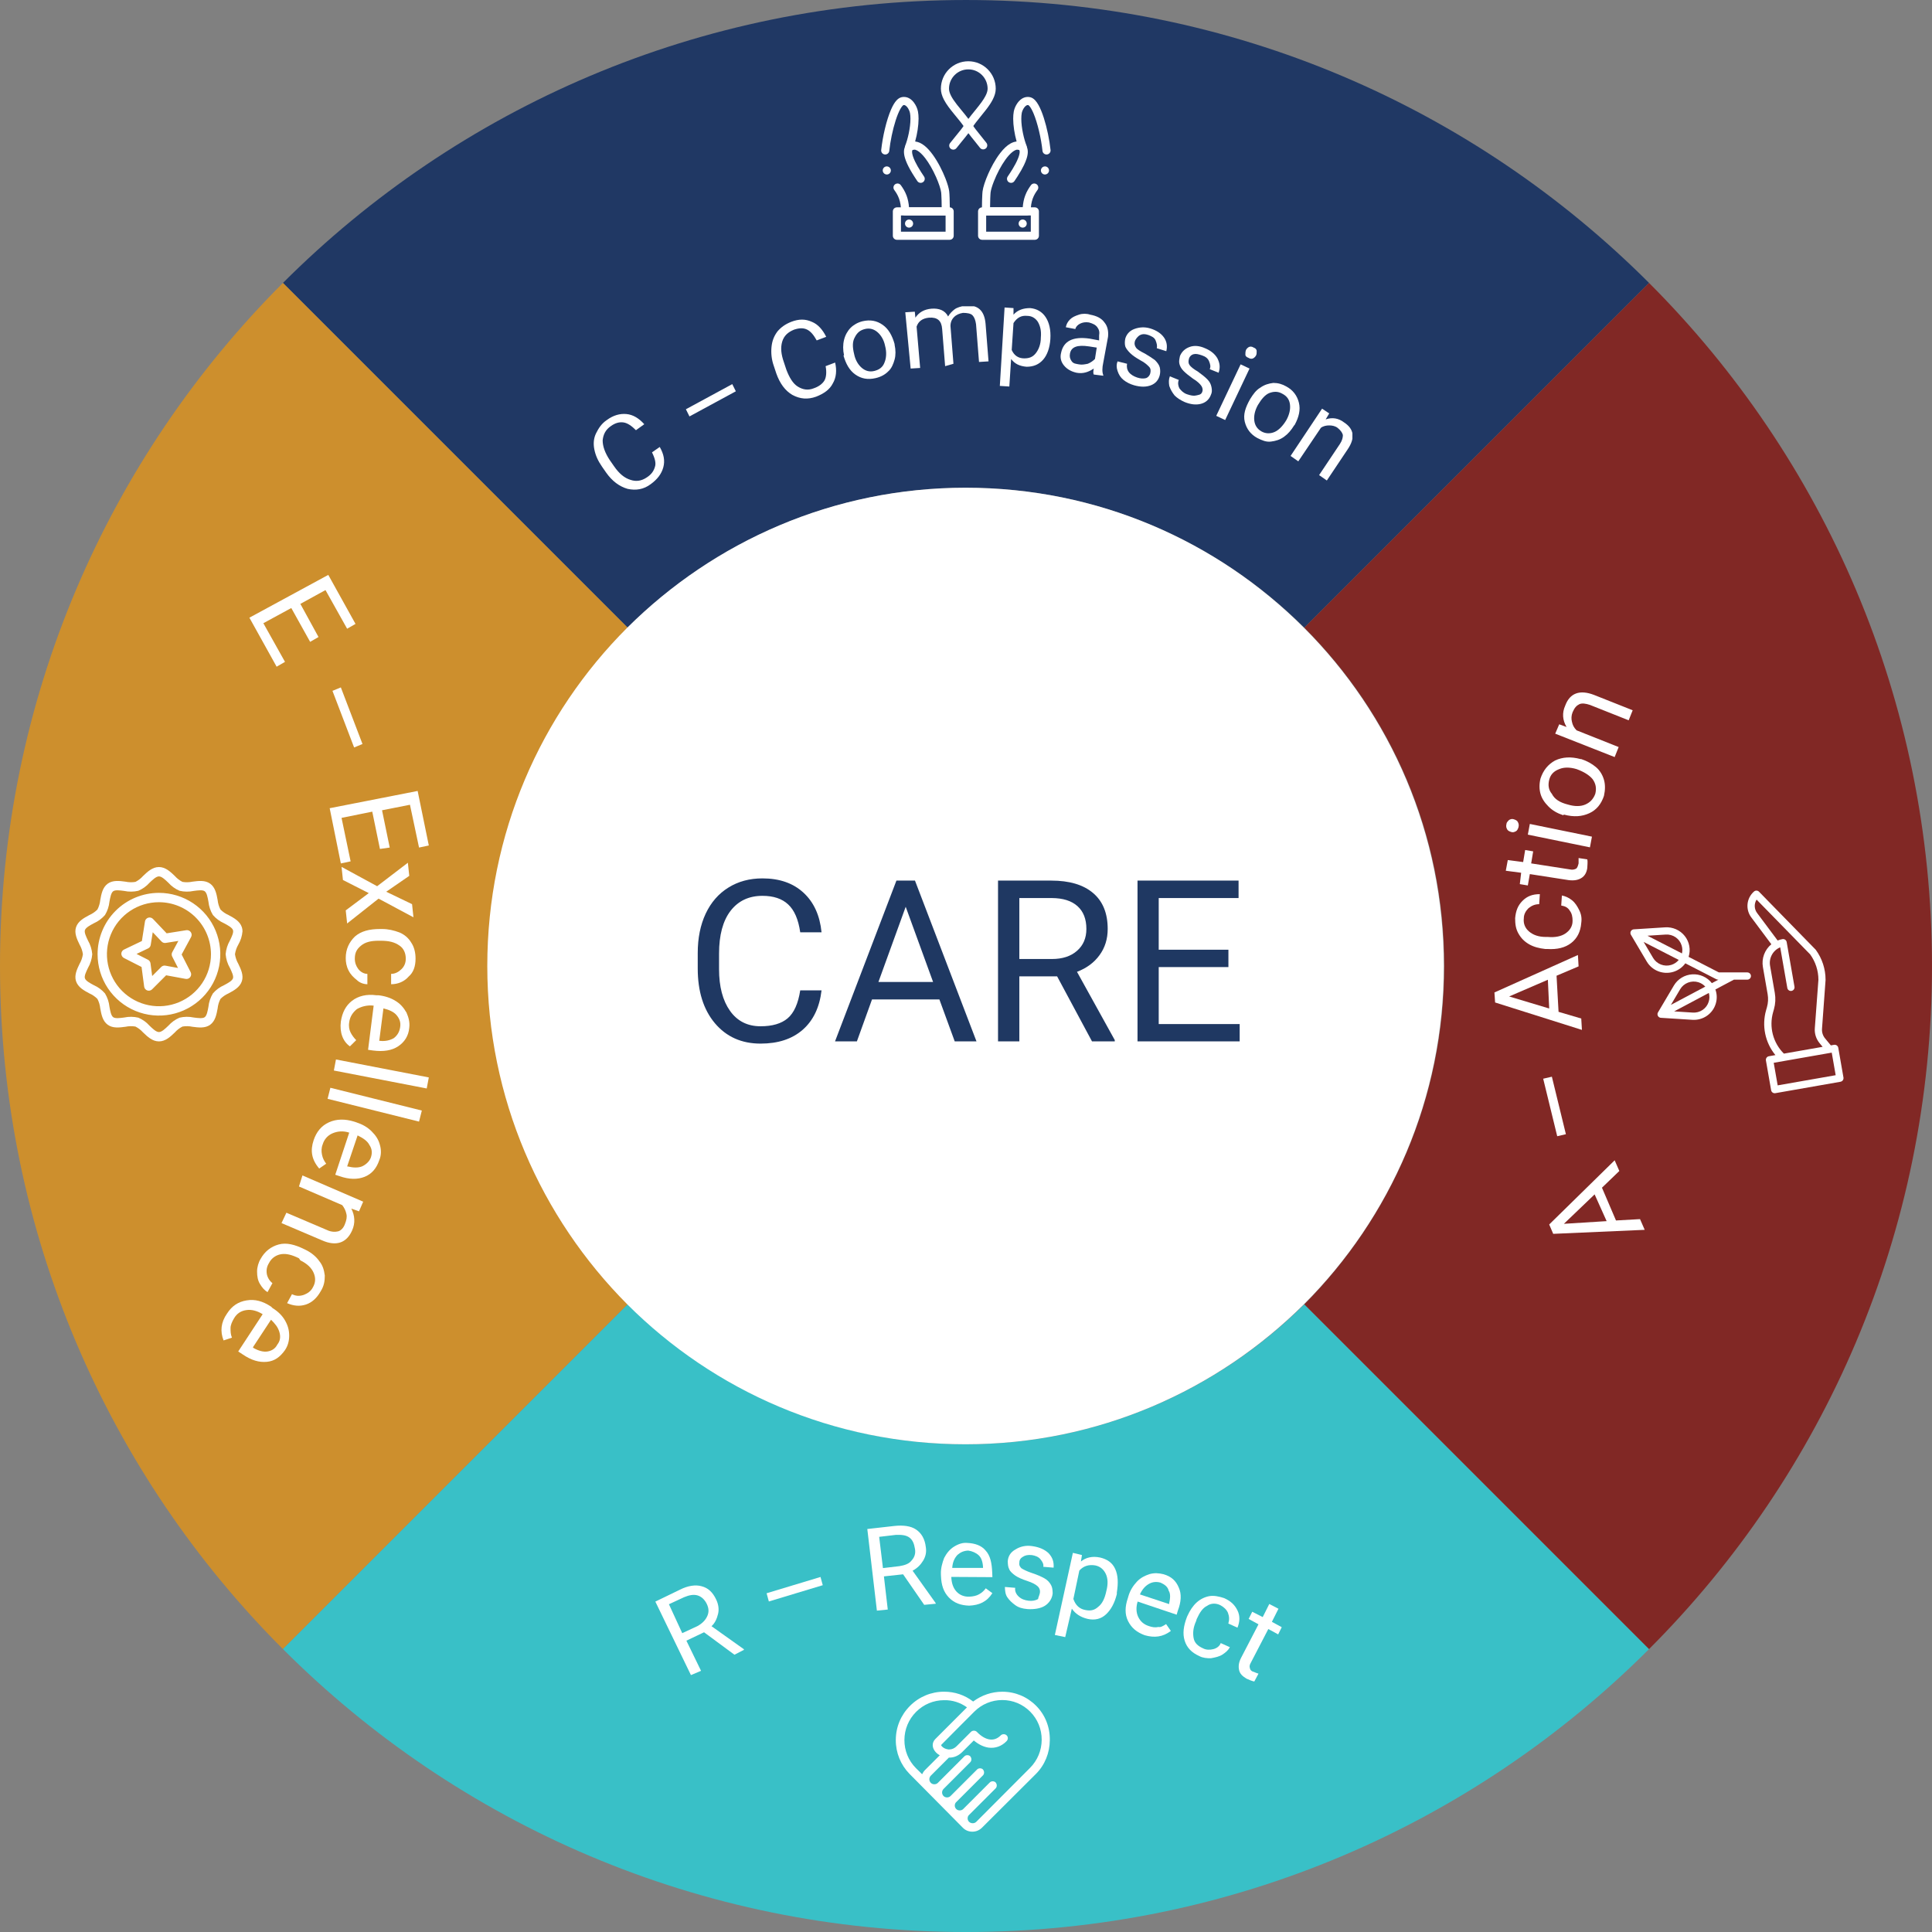 <svg width="410" height="410" viewBox="0 0 410 410" fill="none" xmlns="http://www.w3.org/2000/svg">
<rect x="0" y="0" width="410" height="410" fill="#808080" stroke="none"/>
<path d="M205.001 103.503C233.063 103.503 258.392 114.892 276.796 133.205L349.959 60.043C312.876 22.961 261.581 0.001 205.001 0.001C148.421 0.001 97.125 22.961 60.043 60.043L133.205 133.205C151.61 114.892 176.939 103.503 205.001 103.503Z" fill="#203864"/>
<path d="M103.502 205.001C103.502 176.939 114.891 151.61 133.204 133.205L60.042 60.043C22.96 97.125 0 148.421 0 205.001C0 261.581 22.96 312.876 60.042 349.959L133.204 276.796C114.891 258.392 103.502 232.972 103.502 205.001Z" fill="#CD8F2D"/>
<path d="M205.001 306.498C176.939 306.498 151.61 295.109 133.205 276.796L60.043 349.958C97.125 387.041 148.421 410.001 205.001 410.001C261.581 410.001 312.876 387.041 349.959 349.958L276.796 276.796C258.392 295.109 232.972 306.498 205.001 306.498Z" fill="#39C0C7"/>
<path d="M349.957 60.043L276.795 133.205C295.199 151.61 306.497 176.939 306.497 205.001C306.497 233.063 295.108 258.392 276.795 276.796L349.957 349.959C387.039 312.876 409.999 261.581 409.999 205.001C409.999 148.421 387.039 97.125 349.957 60.043Z" fill="#812825"/>
<path d="M276.704 133.205C258.3 114.801 232.971 103.503 204.909 103.503C176.847 103.503 151.518 114.892 133.113 133.205C114.709 151.61 103.411 176.938 103.411 205.001C103.411 233.063 114.8 258.392 133.113 276.796C151.518 295.201 176.847 306.498 204.909 306.498C232.971 306.498 258.3 295.11 276.704 276.796C295.109 258.392 306.407 233.063 306.407 205.001C306.407 176.938 295.109 151.61 276.704 133.205Z" fill="white"/>
<path d="M174.344 210.173C173.922 213.782 172.586 216.571 170.336 218.54C168.102 220.493 165.125 221.469 161.406 221.469C157.375 221.469 154.141 220.024 151.703 217.134C149.281 214.243 148.07 210.376 148.07 205.532V202.251C148.07 199.079 148.633 196.29 149.758 193.884C150.898 191.477 152.508 189.634 154.586 188.352C156.664 187.055 159.07 186.407 161.805 186.407C165.43 186.407 168.336 187.423 170.523 189.454C172.711 191.469 173.984 194.266 174.344 197.844H169.82C169.43 195.126 168.578 193.157 167.266 191.938C165.969 190.719 164.148 190.11 161.805 190.11C158.93 190.11 156.672 191.173 155.031 193.298C153.406 195.423 152.594 198.446 152.594 202.368V205.673C152.594 209.376 153.367 212.321 154.914 214.509C156.461 216.696 158.625 217.79 161.406 217.79C163.906 217.79 165.82 217.227 167.148 216.102C168.492 214.962 169.383 212.985 169.82 210.173H174.344ZM199.352 212.094H185.055L181.844 221.001H177.203L190.234 186.876H194.172L207.227 221.001H202.609L199.352 212.094ZM186.414 208.391H198.016L192.203 192.43L186.414 208.391ZM224.336 207.196H216.32V221.001H211.797V186.876H223.094C226.938 186.876 229.891 187.751 231.953 189.501C234.031 191.251 235.07 193.798 235.07 197.141C235.07 199.266 234.492 201.118 233.336 202.696C232.195 204.274 230.602 205.454 228.555 206.235L236.57 220.719V221.001H231.742L224.336 207.196ZM216.32 203.516H223.234C225.469 203.516 227.242 202.938 228.555 201.782C229.883 200.626 230.547 199.079 230.547 197.141C230.547 195.032 229.914 193.415 228.648 192.29C227.398 191.165 225.586 190.594 223.211 190.579H216.32V203.516ZM260.688 205.227H245.898V217.321H263.078V221.001H241.398V186.876H262.844V190.579H245.898V201.548H260.688V205.227Z" fill="#1F3862"/>
<g clip-path="url(#clip0)">
<path d="M140.005 94.853C140.889 96.378 141.141 97.775 140.763 99.172C140.384 100.57 139.501 101.713 138.113 102.73C136.599 103.873 134.958 104.127 133.192 103.746C131.426 103.238 129.911 102.094 128.65 100.316L127.766 99.046C126.883 97.775 126.379 96.632 126.126 95.362C125.874 94.091 126 92.948 126.505 91.931C127.009 90.915 127.64 89.899 128.776 89.137C130.164 88.12 131.552 87.739 132.94 87.866C134.328 87.993 135.589 88.756 136.725 90.026L134.958 91.296C134.075 90.407 133.192 89.772 132.309 89.645C131.426 89.518 130.542 89.772 129.659 90.407C128.524 91.169 128.019 92.186 127.893 93.456C127.893 94.726 128.397 96.124 129.407 97.648L130.29 98.918C131.426 100.57 132.561 101.459 133.823 101.84C134.958 102.221 136.094 102.094 137.23 101.332C138.239 100.697 138.744 99.935 138.996 99.046C139.248 98.283 138.996 97.267 138.365 95.997L140.005 94.853Z" fill="white"/>
<path d="M156.156 83.039L146.315 88.374L145.558 86.85L155.399 81.515L156.156 83.039Z" fill="white"/>
<path d="M177.227 76.941C177.605 78.593 177.479 80.117 176.722 81.388C176.091 82.658 174.83 83.547 173.189 84.182C171.423 84.818 169.783 84.691 168.142 83.801C166.628 82.912 165.493 81.388 164.736 79.228L164.231 77.704C163.726 76.306 163.6 74.909 163.726 73.638C163.852 72.368 164.231 71.352 164.988 70.335C165.745 69.446 166.628 68.811 167.89 68.303C169.53 67.668 170.918 67.668 172.306 68.303C173.568 68.811 174.577 69.954 175.334 71.479L173.316 72.241C172.685 71.098 172.054 70.335 171.297 69.954C170.54 69.573 169.656 69.573 168.521 69.954C167.259 70.463 166.376 71.225 165.997 72.495C165.619 73.766 165.745 75.163 166.376 76.941L166.881 78.466C167.511 80.117 168.268 81.388 169.278 82.023C170.287 82.658 171.423 82.912 172.685 82.404C173.82 82.023 174.577 81.388 174.956 80.752C175.334 80.117 175.461 78.974 175.208 77.704L177.227 76.941Z" fill="white"/>
<path d="M179.12 75.417C178.868 74.274 178.868 73.13 179.12 72.114C179.372 71.098 179.877 70.209 180.508 69.573C181.139 68.938 182.022 68.43 183.031 68.176C184.672 67.795 186.06 68.049 187.321 68.938C188.583 69.827 189.34 71.225 189.845 73.003V73.13C190.097 74.274 190.097 75.417 189.845 76.306C189.593 77.195 189.214 78.212 188.457 78.847C187.826 79.482 186.943 79.99 185.807 80.244C184.167 80.625 182.779 80.371 181.517 79.482C180.256 78.593 179.498 77.195 178.994 75.417H179.12ZM181.265 75.163C181.517 76.433 182.148 77.45 182.905 78.085C183.662 78.72 184.545 78.974 185.555 78.72C186.564 78.466 187.321 77.958 187.7 76.941C188.078 76.052 188.205 74.782 187.826 73.384C187.574 72.114 186.943 71.098 186.186 70.463C185.429 69.827 184.545 69.573 183.536 69.827C182.527 70.081 181.896 70.59 181.391 71.606C180.886 72.495 180.886 73.638 181.265 75.163Z" fill="white"/>
<path d="M194.135 66.143L194.261 67.414C195.018 66.27 196.154 65.635 197.668 65.508C199.308 65.381 200.57 65.889 201.201 67.16C201.579 66.524 202.084 66.016 202.589 65.635C203.093 65.254 203.977 65 204.86 64.873C207.51 64.619 208.898 65.889 209.15 68.684L209.781 76.687L207.762 76.814L207.131 68.811C207.005 67.922 206.753 67.287 206.374 66.906C205.996 66.524 205.238 66.397 204.355 66.397C203.598 66.524 202.967 66.778 202.463 67.287C201.958 67.795 201.706 68.43 201.706 69.192L202.336 77.195L200.57 77.704L199.939 69.827C199.813 68.049 198.93 67.287 197.163 67.414C195.775 67.541 194.892 68.176 194.514 69.319L195.271 78.085L193.252 78.212L192.116 66.27L194.135 66.143Z" fill="white"/>
<path d="M222.903 71.987C222.776 73.765 222.272 75.29 221.389 76.306C220.505 77.322 219.37 77.831 217.856 77.831C216.342 77.704 215.332 77.195 214.575 76.179L214.197 82.023L212.178 81.896L213.187 65.254L215.08 65.381V66.778C215.963 65.762 217.225 65.381 218.613 65.381C220.001 65.508 221.136 66.143 221.893 67.287C222.65 68.43 223.029 69.954 222.903 71.987ZM220.884 71.606C221.01 70.208 220.758 69.192 220.253 68.303C219.748 67.541 218.991 67.032 217.982 67.032C216.72 66.906 215.837 67.414 215.08 68.557L214.701 74.274C215.206 75.417 216.089 76.052 217.351 76.052C218.36 76.052 219.117 75.798 219.748 75.036C220.379 74.274 220.884 73.13 220.884 71.606Z" fill="white"/>
<path d="M232.113 79.482C231.987 79.228 231.987 78.847 232.113 78.212C230.978 78.974 229.842 79.355 228.454 79.101C227.319 78.847 226.436 78.339 225.805 77.576C225.174 76.814 224.921 75.925 225.174 74.909C225.426 73.638 226.057 72.749 227.066 72.241C228.076 71.733 229.464 71.606 231.23 71.86L233.249 72.241V71.225C233.375 70.463 233.249 69.954 232.871 69.446C232.492 68.938 231.987 68.684 231.104 68.43C230.347 68.303 229.716 68.43 229.211 68.684C228.707 68.938 228.328 69.319 228.202 69.827L226.183 69.446C226.309 68.811 226.562 68.303 227.066 67.795C227.571 67.287 228.202 67.033 228.959 66.778C229.716 66.524 230.599 66.524 231.356 66.778C232.744 67.033 233.754 67.541 234.385 68.43C235.016 69.192 235.268 70.209 235.142 71.479L234.132 76.941C233.88 78.085 233.88 78.974 234.132 79.609V79.736L232.113 79.482ZM228.959 77.323C229.59 77.45 230.221 77.323 230.852 77.195C231.483 76.941 231.987 76.56 232.366 76.179L232.744 73.766L231.104 73.511C228.581 73.13 227.319 73.638 227.066 75.036C226.94 75.671 227.066 76.179 227.445 76.687C227.824 77.195 228.328 77.195 228.959 77.323Z" fill="white"/>
<path d="M244.101 79.228C244.227 78.72 244.227 78.212 243.848 77.831C243.47 77.45 242.965 76.941 241.956 76.433C241.072 75.925 240.315 75.417 239.811 74.909C239.306 74.401 238.927 73.892 238.801 73.511C238.675 73.003 238.675 72.495 238.801 71.86C239.054 70.971 239.684 70.209 240.694 69.827C241.703 69.446 242.839 69.319 244.101 69.7C245.362 70.081 246.372 70.717 247.003 71.606C247.634 72.495 247.76 73.511 247.507 74.528L245.489 73.892C245.615 73.384 245.489 72.876 245.236 72.241C244.984 71.606 244.353 71.352 243.722 71.098C242.965 70.844 242.46 70.844 241.956 71.098C241.451 71.352 240.946 71.987 240.82 72.495C240.694 73.003 240.82 73.384 241.072 73.766C241.325 74.147 241.956 74.528 242.965 75.036C243.848 75.544 244.605 76.052 245.11 76.433C245.615 76.941 245.993 77.45 246.119 77.958C246.246 78.466 246.246 79.101 246.119 79.609C245.867 80.625 245.236 81.388 244.227 81.769C243.217 82.15 242.082 82.15 240.694 81.769C239.811 81.515 239.054 81.134 238.423 80.625C237.792 80.117 237.413 79.482 237.161 78.72C236.909 77.958 236.909 77.323 237.161 76.687L239.18 77.195C239.054 77.831 239.18 78.466 239.558 78.974C239.937 79.482 240.568 79.863 241.325 80.117C242.082 80.371 242.713 80.371 243.217 80.244C243.596 80.117 243.974 79.736 244.101 79.228Z" fill="white"/>
<path d="M255.077 83.293C255.33 82.785 255.203 82.277 254.951 81.896C254.699 81.515 254.068 80.879 253.185 80.371C252.301 79.736 251.67 79.228 251.166 78.72C250.661 78.212 250.409 77.704 250.283 77.195C250.156 76.687 250.283 76.179 250.409 75.544C250.787 74.655 251.418 74.019 252.428 73.638C253.437 73.257 254.573 73.384 255.708 73.892C256.97 74.401 257.853 75.163 258.358 76.052C258.862 77.068 258.989 77.958 258.61 79.101L256.717 78.339C256.97 77.831 256.844 77.322 256.591 76.687C256.339 76.052 255.834 75.671 255.077 75.417C254.32 75.163 253.815 75.036 253.311 75.163C252.806 75.29 252.428 75.671 252.301 76.179C252.175 76.687 252.175 77.068 252.428 77.45C252.68 77.831 253.311 78.339 254.194 78.847C255.077 79.482 255.708 79.99 256.213 80.498C256.717 81.007 256.97 81.515 257.096 82.15C257.222 82.785 257.222 83.293 256.97 83.801C256.591 84.818 255.834 85.453 254.825 85.707C253.815 85.961 252.68 85.834 251.418 85.326C250.535 84.945 249.778 84.436 249.273 83.928C248.768 83.293 248.39 82.658 248.138 81.896C248.011 81.133 248.011 80.498 248.264 79.863L250.156 80.625C249.904 81.261 250.03 81.896 250.283 82.404C250.661 82.912 251.166 83.42 251.923 83.674C252.68 83.928 253.311 84.055 253.815 83.928C254.32 83.801 254.825 83.801 255.077 83.293Z" fill="white"/>
<path d="M259.998 89.137L258.105 88.248L263.279 77.322L265.171 78.212L259.998 89.137ZM264.414 74.274C264.54 74.019 264.793 73.765 265.045 73.638C265.297 73.511 265.676 73.511 266.055 73.765C266.433 73.892 266.685 74.147 266.685 74.528C266.685 74.909 266.685 75.163 266.559 75.417C266.433 75.671 266.181 75.925 265.928 76.052C265.676 76.179 265.297 76.179 264.919 75.925C264.54 75.798 264.288 75.544 264.288 75.29C264.288 74.909 264.288 74.655 264.414 74.274Z" fill="white"/>
<path d="M265.297 84.691C265.928 83.674 266.559 82.785 267.442 82.277C268.326 81.642 269.209 81.388 270.218 81.261C271.228 81.261 272.111 81.515 272.994 82.023C274.382 82.785 275.265 83.928 275.644 85.453C276.022 86.977 275.644 88.502 274.761 90.153L274.634 90.28C274.004 91.296 273.373 92.059 272.489 92.694C271.606 93.329 270.723 93.583 269.714 93.71C268.704 93.837 267.821 93.456 266.811 92.948C265.424 92.186 264.54 91.042 264.162 89.518C263.783 87.993 264.288 86.469 265.297 84.691ZM266.938 85.961C266.307 87.104 266.054 88.248 266.181 89.264C266.307 90.28 266.812 91.042 267.695 91.55C268.578 92.059 269.587 92.059 270.471 91.677C271.354 91.296 272.237 90.407 272.994 89.137C273.625 87.993 273.877 86.85 273.751 85.834C273.625 84.818 273.12 84.055 272.111 83.547C271.228 83.039 270.344 83.039 269.335 83.42C268.452 83.801 267.695 84.691 266.938 85.961Z" fill="white"/>
<path d="M282.079 87.739L281.322 89.01C282.71 88.502 284.098 88.756 285.234 89.645C287.379 91.042 287.631 92.948 285.991 95.362L281.575 101.967L279.934 100.824L284.35 94.218C284.855 93.456 284.981 92.821 284.981 92.313C284.855 91.805 284.477 91.296 283.846 90.788C283.341 90.407 282.71 90.28 282.079 90.28C281.448 90.28 280.818 90.407 280.313 90.788L275.518 97.902L273.878 96.759L280.565 86.723L282.079 87.739Z" fill="white"/>
</g>
<g clip-path="url(#clip1)">
<path d="M65.815 136.21L61.815 129.032L55.889 132.254L60.481 140.458L58.704 141.483L52.926 131.082L69.667 122L75.444 132.401L73.667 133.426L69.074 125.223L63.741 128.153L67.593 135.184L65.815 136.21Z" fill="white"/>
<path d="M75.148 158.623L70.555 146.61L72.333 145.878L76.926 157.89L75.148 158.623Z" fill="white"/>
<path d="M80.63 180.157L79 172.246L72.481 173.565L74.407 182.794L72.333 183.233L69.963 171.514L88.63 167.852L91 179.424L88.926 179.864L87 170.781L81.074 171.953L82.704 179.864L80.63 180.157Z" fill="white"/>
<path d="M81.963 189.24L87.445 191.877L87.741 194.66L80.334 190.705L73.667 195.978L73.371 193.195L78.26 189.533L72.778 186.749L72.482 183.966L80.037 188.068L86.556 183.087L86.852 185.87L81.963 189.24Z" fill="white"/>
<path d="M75.297 203.449C75.297 204.328 75.593 205.06 76.037 205.646C76.482 206.232 77.223 206.672 77.963 206.672L77.963 208.869C77.223 208.869 76.334 208.576 75.741 207.99C75 207.404 74.408 206.818 73.963 205.939C73.519 205.06 73.371 204.181 73.371 203.303C73.371 201.398 74.112 199.933 75.297 198.761C76.63 197.589 78.408 197.15 80.63 197.15L81.074 197.15C82.408 197.15 83.593 197.443 84.778 197.882C85.815 198.322 86.704 199.054 87.297 200.08C87.889 200.959 88.186 202.131 88.186 203.449C88.186 205.06 87.741 206.379 86.704 207.258C85.815 208.283 84.482 208.869 83 208.869L83 206.672C83.889 206.672 84.63 206.232 85.223 205.646C85.815 205.06 86.112 204.328 86.112 203.449C86.112 202.277 85.667 201.252 84.778 200.666C83.741 199.933 82.556 199.64 80.778 199.64L80.334 199.64C78.704 199.64 77.519 199.933 76.63 200.666C75.741 201.398 75.297 202.131 75.297 203.449Z" fill="white"/>
<path d="M72.334 216.78C72.63 214.875 73.371 213.41 74.704 212.385C76.037 211.359 77.815 210.92 79.889 211.213L80.334 211.213C81.667 211.359 83 211.799 83.889 212.385C84.926 212.971 85.667 213.85 86.26 214.875C86.704 215.901 87 216.926 86.852 218.098C86.704 219.856 85.815 221.174 84.482 222.053C83.148 222.932 81.371 223.225 79.148 222.932L78.111 222.786L79.296 213.41C77.963 213.264 76.778 213.557 75.741 214.143C74.852 214.875 74.26 215.754 74.111 216.926C73.963 217.805 74.111 218.537 74.408 219.123C74.704 219.709 75.148 220.295 75.593 220.735L74.26 222.053C72.778 221.028 72.037 219.123 72.334 216.78ZM84.926 217.951C85.074 216.926 84.778 216.194 84.185 215.461C83.593 214.729 82.556 214.289 81.371 213.996L80.482 220.881L80.63 220.881C81.815 221.028 82.852 220.735 83.593 220.295C84.334 219.709 84.778 218.977 84.926 217.951Z" fill="white"/>
<path d="M70.852 227.181L71.296 224.837L91 228.646L90.556 230.99L70.852 227.181Z" fill="white"/>
<path d="M69.519 233.187L70.111 230.843L89.519 235.677L88.926 238.021L69.519 233.187Z" fill="white"/>
<path d="M66.555 241.976C67.148 240.218 68.185 238.9 69.815 238.167C71.444 237.435 73.222 237.435 75.148 238.021L75.592 238.167C76.926 238.607 77.963 239.193 78.852 240.072C79.74 240.951 80.333 241.83 80.629 243.002C80.926 244.027 80.926 245.199 80.481 246.224C79.889 247.982 78.852 249.154 77.37 249.74C75.889 250.326 74.111 250.326 72.037 249.594L71.148 249.301L74.111 240.365C72.778 239.925 71.592 240.072 70.555 240.511C69.518 240.951 68.778 241.83 68.481 242.855C68.185 243.587 68.185 244.32 68.333 245.052C68.481 245.785 68.778 246.371 69.222 246.957L67.741 247.982C66.111 246.078 65.815 244.173 66.555 241.976ZM78.704 245.638C79 244.759 79 243.88 78.407 243.002C77.963 242.123 77.074 241.537 75.889 240.951L73.666 247.543L73.815 247.543C75 247.836 76.037 247.836 76.778 247.543C77.518 247.25 78.407 246.517 78.704 245.638Z" fill="white"/>
<path d="M76.185 257.065L74.556 256.479C75.296 257.944 75.445 259.555 74.704 261.167C73.519 263.804 71.296 264.536 68.334 263.218L59.741 259.555L60.778 257.358L69.371 261.02C70.259 261.46 71.148 261.46 71.741 261.313C72.334 261.167 72.926 260.581 73.222 259.702C73.519 258.969 73.667 258.237 73.519 257.651C73.371 256.918 73.074 256.332 72.63 255.747L63.445 251.791L64.185 249.447L77.074 255.014L76.185 257.065Z" fill="white"/>
<path d="M57.074 268.052C56.63 268.784 56.481 269.517 56.63 270.395C56.778 271.128 57.222 271.86 57.815 272.3L56.778 274.204C56.037 273.765 55.592 273.179 55.148 272.446C54.704 271.714 54.555 270.835 54.555 269.809C54.555 268.931 54.852 267.905 55.296 267.173C56.185 265.561 57.518 264.536 59.148 264.096C60.778 263.657 62.555 264.096 64.629 265.122L64.926 265.268C66.111 265.854 67.148 266.733 67.741 267.612C68.481 268.491 68.778 269.517 68.926 270.688C68.926 271.86 68.778 272.886 68.037 274.058C67.296 275.376 66.259 276.402 64.926 276.841C63.592 277.281 62.259 277.134 60.926 276.548L61.963 274.644C62.852 275.083 63.592 275.083 64.481 274.79C65.222 274.497 65.963 274.058 66.407 273.179C67 272.153 67 271.128 66.555 270.102C66.111 269.077 65.222 268.198 63.741 267.466L63.444 267.026C61.963 266.294 60.778 266.001 59.741 266.147C58.704 266.294 57.666 266.88 57.074 268.052Z" fill="white"/>
<path d="M48.185 278.746C49.222 277.134 50.555 276.255 52.333 275.962C54.111 275.669 55.74 276.109 57.518 277.281L57.815 277.574C59 278.306 59.889 279.185 60.481 280.211C61.074 281.236 61.37 282.261 61.37 283.433C61.37 284.605 61.074 285.631 60.481 286.51C59.444 287.975 58.259 288.854 56.629 289C55 289.147 53.37 288.707 51.444 287.389L50.555 286.803L55.74 278.892C54.555 278.16 53.37 277.867 52.333 278.013C51.148 278.16 50.259 278.746 49.666 279.771C49.222 280.504 48.926 281.236 48.926 281.822C48.926 282.554 48.926 283.14 49.222 283.873L47.444 284.459C46.703 282.554 46.852 280.65 48.185 278.746ZM58.852 285.338C59.444 284.605 59.592 283.726 59.296 282.701C59 281.675 58.407 280.943 57.518 280.064L53.666 285.924L53.815 286.07C54.852 286.656 55.889 286.949 56.778 286.803C57.666 286.656 58.407 286.217 58.852 285.338Z" fill="white"/>
</g>
<path d="M20.709 202.5C20.709 205.076 21.472 207.593 22.903 209.735C24.334 211.876 26.368 213.545 28.747 214.531C31.127 215.517 33.745 215.774 36.271 215.272C38.797 214.769 41.118 213.529 42.939 211.708C44.76 209.887 46 207.567 46.503 205.04C47.005 202.514 46.747 199.896 45.762 197.517C44.776 195.137 43.107 193.103 40.965 191.672C38.824 190.242 36.306 189.478 33.731 189.478C30.278 189.482 26.968 190.855 24.527 193.296C22.086 195.738 20.713 199.048 20.709 202.5ZM44.77 202.5C44.77 204.683 44.122 206.818 42.909 208.633C41.696 210.448 39.972 211.863 37.955 212.699C35.938 213.534 33.718 213.753 31.577 213.327C29.436 212.901 27.469 211.849 25.925 210.306C24.381 208.762 23.33 206.795 22.904 204.654C22.478 202.512 22.697 200.293 23.532 198.276C24.368 196.259 25.783 194.534 27.598 193.322C29.413 192.109 31.547 191.461 33.731 191.461C36.657 191.464 39.463 192.629 41.533 194.698C43.602 196.767 44.766 199.573 44.77 202.5ZM37.11 185.908C36.179 185.014 35.123 184 33.731 184C32.338 184 31.283 185.014 30.351 185.908C29.898 186.419 29.352 186.84 28.743 187.149C28.037 187.269 27.315 187.253 26.615 187.102C25.36 186.935 23.938 186.745 22.855 187.533C21.762 188.329 21.503 189.748 21.276 191C21.205 191.704 21.001 192.387 20.675 193.015C20.184 193.51 19.605 193.907 18.966 194.187C17.836 194.792 16.555 195.479 16.132 196.781C15.725 198.036 16.339 199.318 16.882 200.448C17.249 201.08 17.491 201.777 17.594 202.5C17.49 203.223 17.248 203.92 16.881 204.552C16.339 205.682 15.725 206.965 16.132 208.218C16.555 209.52 17.836 210.207 18.965 210.813C19.604 211.092 20.184 211.49 20.675 211.985C21.001 212.612 21.205 213.296 21.276 213.999C21.503 215.252 21.762 216.671 22.855 217.467C23.938 218.255 25.36 218.065 26.615 217.898C27.315 217.747 28.037 217.731 28.743 217.851C29.352 218.16 29.897 218.581 30.351 219.092C31.282 219.986 32.338 221 33.731 221C35.123 221 36.179 219.986 37.111 219.092C37.564 218.581 38.11 218.16 38.719 217.851C39.424 217.731 40.147 217.747 40.846 217.898C42.102 218.065 43.524 218.255 44.607 217.467C45.7 216.671 45.958 215.252 46.185 214C46.257 213.296 46.461 212.613 46.786 211.985C47.277 211.49 47.857 211.093 48.496 210.813C49.626 210.207 50.907 209.52 51.33 208.218C51.737 206.965 51.123 205.683 50.581 204.552C50.214 203.92 49.971 203.223 49.867 202.5C49.971 201.777 50.213 201.08 50.58 200.448C51.075 199.587 51.377 198.627 51.462 197.637C51.463 197.347 51.419 197.058 51.33 196.782C50.907 195.479 49.626 194.792 48.495 194.187C47.857 193.907 47.277 193.51 46.787 193.015C46.461 192.388 46.257 191.705 46.186 191.001C45.958 189.748 45.7 188.329 44.607 187.533C43.524 186.745 42.101 186.935 40.846 187.102C40.146 187.253 39.424 187.269 38.719 187.149C38.11 186.84 37.564 186.419 37.11 185.908ZM35.737 187.339C36.392 188.073 37.201 188.653 38.107 189.036C39.093 189.267 40.118 189.278 41.109 189.068C42.038 188.944 42.999 188.816 43.44 189.137C43.891 189.465 44.066 190.426 44.234 191.356C44.337 192.357 44.661 193.322 45.183 194.182C45.835 194.935 46.647 195.533 47.559 195.934C48.398 196.385 49.267 196.85 49.443 197.394C49.608 197.892 49.192 198.755 48.792 199.591C48.278 200.481 47.968 201.475 47.884 202.499C47.968 203.524 48.278 204.518 48.792 205.408C49.191 206.242 49.603 207.105 49.443 207.605C49.267 208.149 48.399 208.615 47.559 209.065C46.647 209.466 45.835 210.064 45.183 210.817C44.661 211.678 44.337 212.643 44.234 213.644C44.065 214.573 43.891 215.535 43.44 215.863C42.999 216.183 42.038 216.055 41.109 215.931C40.118 215.72 39.093 215.731 38.107 215.964C37.201 216.347 36.392 216.926 35.737 217.66C35.043 218.328 34.325 219.017 33.731 219.017C33.136 219.017 32.418 218.328 31.724 217.661C31.07 216.927 30.261 216.347 29.355 215.964C28.369 215.732 27.344 215.721 26.353 215.932C25.423 216.056 24.463 216.184 24.022 215.863C23.57 215.535 23.396 214.574 23.227 213.644C23.124 212.644 22.8 211.678 22.279 210.818C21.626 210.065 20.815 209.466 19.903 209.065C19.063 208.615 18.195 208.15 18.018 207.605C17.854 207.107 18.27 206.243 18.67 205.409C19.184 204.519 19.494 203.525 19.578 202.5C19.494 201.475 19.184 200.482 18.67 199.592C18.27 198.756 17.86 197.894 18.018 197.395C18.195 196.851 19.063 196.386 19.903 195.935C20.815 195.534 21.626 194.936 22.279 194.183C22.8 193.323 23.124 192.357 23.227 191.356C23.396 190.426 23.571 189.465 24.022 189.137C24.463 188.816 25.423 188.945 26.353 189.069C27.344 189.279 28.369 189.268 29.355 189.036C30.261 188.653 31.07 188.074 31.724 187.34C32.418 186.674 33.136 185.984 33.731 185.984C34.325 185.984 35.043 186.673 35.737 187.339ZM30.766 195.541L30.109 199.701L26.309 201.517C26.143 201.597 26.001 201.721 25.902 201.877C25.802 202.033 25.748 202.214 25.746 202.399C25.75 202.583 25.803 202.762 25.898 202.919C25.993 203.076 26.127 203.206 26.288 203.295L30.04 205.206L30.594 209.38C30.618 209.563 30.693 209.736 30.811 209.879C30.928 210.022 31.083 210.129 31.258 210.189C31.434 210.248 31.622 210.257 31.802 210.215C31.982 210.173 32.147 210.081 32.278 209.951L35.255 206.972L39.397 207.735C39.579 207.769 39.766 207.751 39.939 207.683C40.111 207.615 40.261 207.501 40.371 207.353C40.482 207.204 40.549 207.028 40.564 206.844C40.58 206.659 40.544 206.474 40.459 206.309L38.546 202.558L40.552 198.856C40.641 198.693 40.682 198.509 40.671 198.324C40.66 198.139 40.597 197.961 40.49 197.81C40.383 197.659 40.236 197.541 40.065 197.469C39.895 197.397 39.707 197.374 39.525 197.404L35.366 198.063L32.464 195.012C32.336 194.878 32.174 194.782 31.995 194.736C31.816 194.689 31.627 194.693 31.45 194.748C31.274 194.803 31.116 194.907 30.995 195.047C30.874 195.187 30.794 195.358 30.766 195.54L30.766 195.541ZM34.288 199.808C34.398 199.925 34.536 200.012 34.688 200.064C34.84 200.116 35.003 200.129 35.162 200.104L37.851 199.678L36.554 202.072C36.477 202.213 36.436 202.371 36.434 202.532C36.432 202.693 36.47 202.852 36.543 202.995L37.78 205.421L35.102 204.927C34.944 204.898 34.781 204.908 34.628 204.955C34.474 205.003 34.335 205.087 34.221 205.201L32.296 207.128L31.938 204.428C31.917 204.269 31.857 204.117 31.764 203.986C31.671 203.854 31.548 203.748 31.405 203.674L28.978 202.439L31.435 201.265C31.58 201.195 31.706 201.092 31.802 200.963C31.898 200.834 31.961 200.684 31.986 200.525L32.412 197.835L34.288 199.808Z" fill="white"/>
<path d="M149.409 346.393L145.663 348.177L148.772 354.575L146.627 355.479L139.073 339.883L144.289 337.359C146.027 336.472 147.654 336.269 148.894 336.626C150.27 336.978 151.259 337.889 152.003 339.489C152.448 340.423 152.626 341.503 152.391 342.464C152.155 343.425 151.784 344.392 150.994 345.104L157.86 349.989L157.866 350.124L155.862 351.158L149.409 346.393ZM144.783 346.582L147.996 345.091C149.063 344.504 149.717 343.797 150.094 342.966C150.47 342.135 150.439 341.321 149.994 340.387C149.549 339.454 148.842 338.803 148.015 338.565C147.189 338.327 146.241 338.502 145.169 338.954L141.956 340.445L144.783 346.582Z" fill="white"/>
<path d="M174.601 336.403L163.161 339.857L162.685 338.112L174.125 334.658L174.601 336.403Z" fill="white"/>
<path d="M191.653 334.093L187.581 334.532L188.399 341.569L186.09 341.8L184.056 324.479L189.756 323.837C191.656 323.624 193.299 323.828 194.42 324.598C195.54 325.368 196.268 326.562 196.472 328.321C196.65 329.402 196.415 330.363 195.902 331.2C195.389 332.037 194.735 332.743 193.668 333.331L198.568 340.201L198.573 340.336L196.129 340.572L191.653 334.093ZM187.376 332.773L190.904 332.356C191.987 332.176 192.929 331.865 193.447 331.164C194.102 330.458 194.342 329.632 194.169 328.687C193.991 327.607 193.687 326.804 192.986 326.288C192.284 325.773 191.326 325.677 190.102 325.727L186.574 326.143L187.376 332.773Z" fill="white"/>
<path d="M205.658 340.743C203.883 340.68 202.502 340.192 201.366 339.015C200.23 337.838 199.763 336.362 199.69 334.461L199.674 334.054C199.627 332.832 199.988 331.594 200.359 330.627C200.866 329.654 201.515 328.812 202.447 328.23C203.378 327.648 204.32 327.337 205.278 327.434C206.916 327.503 208.298 327.99 209.157 329.042C210.151 330.089 210.487 331.707 210.565 333.743L210.602 334.694L201.878 334.643C201.925 335.865 202.239 336.94 202.951 337.727C203.663 338.513 204.631 338.881 205.72 338.837C206.537 338.803 207.212 338.64 207.745 338.346C208.279 338.052 208.808 337.623 209.195 337.063L210.598 338.093C209.441 339.908 207.835 340.654 205.658 340.743ZM205.477 329.057C204.525 329.096 203.855 329.396 203.196 329.967C202.541 330.673 202.165 331.504 202.076 332.732L208.618 332.736L208.613 332.6C208.571 331.514 208.262 330.575 207.697 330.054C207.131 329.533 206.299 329.16 205.477 329.057Z" fill="white"/>
<path d="M220.666 338.105C220.781 337.556 220.624 337.019 220.2 336.628C219.776 336.238 219.079 335.858 217.975 335.496C216.87 335.133 216.038 334.759 215.478 334.374C214.918 333.989 214.352 333.469 214.201 333.067C213.907 332.535 213.886 331.992 213.86 331.313C213.954 330.222 214.467 329.385 215.534 328.797C216.466 328.215 217.68 327.893 219.052 328.109C220.559 328.319 221.669 328.818 222.517 329.599C223.37 330.516 223.679 331.455 223.591 332.682L221.403 332.5C221.518 331.951 221.224 331.419 220.795 330.893C220.366 330.367 219.675 330.123 218.989 330.015C218.167 329.913 217.492 330.077 217.095 330.365C216.561 330.659 216.304 331.077 216.325 331.62C216.21 332.169 216.498 332.565 216.781 332.825C217.2 333.08 217.896 333.459 219 333.822C220.105 334.185 220.937 334.558 221.633 334.938C222.33 335.317 222.759 335.844 223.052 336.375C223.345 336.907 223.366 337.45 223.393 338.129C223.299 339.221 222.655 340.199 221.724 340.781C220.792 341.363 219.436 341.554 218.07 341.474C216.976 341.383 216.149 341.145 215.448 340.63C214.746 340.115 214.181 339.594 213.746 338.932C213.312 338.27 213.28 337.456 213.254 336.777L215.442 336.959C215.332 337.644 215.631 338.311 216.196 338.832C216.761 339.353 217.452 339.596 218.274 339.698C219.096 339.801 219.771 339.637 220.305 339.343C220.294 339.072 220.551 338.653 220.666 338.105Z" fill="white"/>
<path d="M237.015 338.268C236.544 340.191 235.78 341.582 234.728 342.577C233.676 343.572 232.326 343.899 230.813 343.553C229.301 343.207 228.18 342.437 227.458 341.379L226.056 347.419L223.858 346.965L227.68 329.54L229.607 330.005L229.387 331.374C230.444 330.515 231.795 330.188 233.444 330.528C234.956 330.874 236.077 331.644 236.674 332.979C237.27 334.314 237.334 335.943 237.004 337.996L237.015 338.268ZM234.806 337.543C235.161 336.168 235.114 334.947 234.669 334.013C234.224 333.079 233.517 332.429 232.418 332.202C231.047 331.986 229.968 332.302 229.053 333.291L227.787 339.326C228.248 340.667 229.096 341.448 230.331 341.669C231.431 341.896 232.242 341.727 233.032 341.015C233.958 340.297 234.461 339.188 234.806 337.543Z" fill="white"/>
<path d="M242.924 347.018C241.265 346.406 240.14 345.501 239.401 344.036C238.663 342.57 238.736 340.936 239.348 339.143L239.468 338.73C239.829 337.492 240.473 336.514 241.257 335.666C242.042 334.818 242.979 334.372 243.921 334.061C244.999 333.745 245.957 333.842 246.92 334.075C248.573 334.551 249.563 335.462 250.165 336.933C250.762 338.268 250.689 339.902 249.946 341.836L249.705 342.662L241.421 339.874C241.06 341.112 241.102 342.198 241.547 343.132C241.992 344.065 242.698 344.716 243.803 345.079C244.494 345.322 245.179 345.43 245.854 345.267C246.268 345.386 246.801 345.092 247.466 344.657L248.476 346.111C246.755 347.405 244.991 347.613 242.924 347.018ZM246.308 335.867C245.481 335.629 244.664 335.662 243.864 336.103C243.063 336.544 242.409 337.25 241.907 338.359L248.119 340.415L248.114 340.28C248.344 339.183 248.443 338.227 248.009 337.565C247.841 336.756 247.14 336.241 246.308 335.867Z" fill="white"/>
<path d="M255.286 349.794C255.982 350.173 256.798 350.14 257.474 349.976C258.149 349.812 258.813 349.377 259.059 348.687L261.001 349.56C260.619 350.255 260.09 350.684 259.426 351.12C258.761 351.555 257.95 351.724 257.003 351.899C256.187 351.932 255.229 351.835 254.533 351.456C252.869 350.708 251.874 349.662 251.408 348.185C250.942 346.709 251.151 345.069 251.894 343.135L252.019 342.858C252.521 341.75 253.165 340.772 253.955 340.06C254.745 339.348 255.682 338.901 256.629 338.727C257.576 338.552 258.675 338.779 259.779 339.141C261.166 339.764 262.014 340.545 262.605 341.745C263.197 342.944 263.108 344.171 262.611 345.415L260.67 344.543C260.91 343.717 260.884 343.039 260.58 342.235C260.282 341.568 259.717 341.047 259.021 340.668C258.047 340.164 256.959 340.209 256.163 340.785C255.227 341.231 254.583 342.209 253.956 343.595L253.835 344.007C253.208 345.393 253.114 346.484 253.292 347.564C253.47 348.645 254.177 349.295 255.286 349.794Z" fill="white"/>
<path d="M271.308 341.401L269.915 344.178L272.005 345.316L271.246 346.843L269.156 345.705L265.476 352.792C265.22 353.211 265.099 353.623 265.251 354.025C265.262 354.297 265.55 354.693 266.1 354.807C266.377 354.931 266.655 355.056 267.069 355.175L266.179 356.843C265.629 356.73 265.074 356.481 264.519 356.231C263.681 355.722 263.115 355.201 262.947 354.392C262.779 353.582 262.884 352.762 263.392 351.789L267.072 344.702L264.982 343.564L265.741 342.037L267.967 343.17L269.359 340.393L271.308 341.401Z" fill="white"/>
<path d="M219.902 362.013C217.978 360.07 215.453 359.01 212.712 359.009C210.463 359.008 208.315 359.749 206.517 361.09C204.731 359.712 202.626 359.005 200.342 359.004C197.636 359.003 195.065 360.062 193.123 362.003C191.181 363.945 190.115 366.488 190.102 369.243C190.09 371.962 191.132 374.506 192.986 376.414L204.353 387.897C204.878 388.427 205.579 388.71 206.352 388.71C207.125 388.71 207.795 388.428 208.359 387.898L219.799 376.494L219.834 376.459C221.741 374.552 222.772 371.974 222.785 369.29C222.833 366.5 221.791 363.921 219.902 362.013ZM205.659 386.626C205.449 386.414 205.345 386.166 205.346 385.884C205.348 385.637 205.419 385.425 205.56 385.248L205.666 385.142L211.28 379.529C211.457 379.352 211.528 379.14 211.529 378.893C211.53 378.646 211.426 378.434 211.286 378.257C210.971 377.939 210.374 377.939 210.056 378.257L204.407 383.906C204.018 384.294 203.316 384.294 202.931 383.905C202.721 383.693 202.617 383.446 202.618 383.163C202.619 382.881 202.726 382.598 202.938 382.422L208.587 376.773C208.764 376.596 208.835 376.384 208.836 376.137C208.837 375.89 208.733 375.678 208.593 375.501C208.278 375.183 207.681 375.183 207.363 375.501L201.714 381.15C201.325 381.538 200.623 381.538 200.238 381.149C199.818 380.725 199.821 380.054 200.245 379.63L205.894 373.981C206.071 373.805 206.142 373.593 206.143 373.346C206.144 373.099 206.04 372.887 205.9 372.71C205.585 372.392 204.988 372.392 204.67 372.71L199.021 378.359C198.633 378.747 197.93 378.747 197.545 378.358L197.51 378.323C197.125 377.899 197.128 377.263 197.517 376.839L201.366 372.991C202.42 373.027 203.406 372.603 204.218 371.791L206.654 369.355C207.669 370.203 208.756 370.733 209.81 370.875C211.214 371.052 212.552 370.593 213.611 369.499C213.965 369.146 213.967 368.581 213.617 368.263C213.302 367.945 212.705 367.944 212.387 368.262C211.681 368.968 210.907 369.25 210.064 369.144C209.186 369.038 208.204 368.472 207.295 367.519C206.98 367.201 206.383 367.2 206.065 367.518L203.029 370.554C202.57 371.013 202.041 371.26 201.444 371.26C201.374 371.26 201.303 371.26 201.268 371.26C201.233 371.26 201.163 371.225 201.093 371.225C200.636 371.154 200.215 370.942 199.936 370.659C199.656 370.377 199.726 370.306 199.762 370.271C200.715 369.282 206.718 363.28 206.753 363.245C208.342 361.656 210.454 360.774 212.703 360.774C214.953 360.775 217.057 361.659 218.631 363.249C220.205 364.839 221.074 366.958 221.063 369.219C221.052 371.479 220.164 373.598 218.575 375.187L207.17 386.626C206.782 387.015 206.079 387.014 205.659 386.626ZM205.211 362.326C203.975 363.562 199.35 368.187 198.502 369.034C197.69 369.846 197.755 371.012 198.665 371.93C198.874 372.142 199.155 372.354 199.435 372.496L196.293 375.638C196.045 375.885 195.833 376.203 195.691 376.521L194.397 375.249L194.362 375.213C192.788 373.623 191.919 371.504 191.93 369.244C191.94 366.983 192.829 364.864 194.418 363.275C196.007 361.687 198.119 360.804 200.368 360.805L200.37 360.452L200.368 360.805C202.126 360.771 203.775 361.301 205.211 362.326Z" fill="white"/>
<path d="M214.561 38.809C214.393 38.809 214.23 38.76 214.089 38.668C213.897 38.542 213.765 38.348 213.719 38.123C213.671 37.898 213.715 37.668 213.841 37.476C213.885 37.409 213.938 37.329 214.001 37.235C214.218 36.91 214.547 36.418 214.895 35.845C215.271 35.225 215.786 34.312 216.098 33.484C216.286 32.994 216.397 32.521 216.394 32.218C216.393 31.991 216.344 31.895 216.314 31.858L216.311 31.855C216.278 31.818 216.223 31.757 215.962 31.707C215.494 31.626 215.179 31.18 215.26 30.712C215.331 30.298 215.687 29.997 216.108 29.997C216.157 29.997 216.206 30.001 216.254 30.009C216.853 30.108 217.358 30.388 217.674 30.803C217.969 31.182 218.117 31.659 218.116 32.218C218.115 32.644 218.037 33.092 217.87 33.627C217.736 34.056 217.553 34.511 217.31 35.019C216.958 35.751 216.502 36.55 215.916 37.461C215.726 37.755 215.556 38.01 215.431 38.196C215.371 38.285 215.32 38.362 215.282 38.42C215.122 38.664 214.853 38.809 214.561 38.809Z" fill="white"/>
<path d="M217.868 45.724H209.28C208.84 45.724 208.473 45.395 208.424 44.958C208.394 44.682 208.388 44.322 208.387 43.868C208.387 43.061 208.419 41.961 208.463 41.195C208.479 40.929 208.492 40.766 208.508 40.634V40.633C208.563 40.183 208.698 39.633 208.919 38.951C209.131 38.301 209.412 37.577 209.733 36.854C210.256 35.679 211.116 33.97 212.246 32.502C213.006 31.524 213.701 30.876 214.434 30.46C214.873 30.213 215.314 30.07 215.744 30.032C215.285 28.401 215.018 26.64 215.014 25.2C215.014 24.63 215.055 24.133 215.138 23.681C215.138 23.68 215.138 23.68 215.138 23.68C215.225 23.21 215.413 22.714 215.682 22.243C216.013 21.672 216.395 21.25 216.851 20.953C217.121 20.779 217.558 20.57 218.103 20.57H218.109C218.297 20.57 218.487 20.594 218.674 20.643L218.676 20.644C219.042 20.744 219.351 20.943 219.679 21.289C219.924 21.552 220.147 21.87 220.383 22.288C220.781 23 221.155 23.906 221.525 25.059C222.182 27.117 222.713 29.65 222.943 31.836C222.945 31.864 222.947 31.893 222.948 31.924C222.948 32.136 222.871 32.34 222.728 32.499C222.585 32.659 222.389 32.759 222.176 32.781C222.146 32.785 222.115 32.786 222.085 32.786C221.643 32.786 221.276 32.455 221.23 32.015C220.953 29.338 220.178 26.085 219.348 24.106C219.071 23.44 218.766 22.88 218.51 22.569C218.373 22.396 218.256 22.317 218.235 22.31C218.235 22.309 218.234 22.309 218.234 22.309C218.189 22.298 218.149 22.292 218.107 22.292C218 22.293 217.902 22.326 217.782 22.403C217.646 22.489 217.499 22.633 217.367 22.808C217.097 23.158 216.884 23.683 216.833 23.987L216.832 23.991C216.769 24.328 216.737 24.747 216.737 25.2C216.73 27.107 217.309 29.579 217.858 30.936C217.929 31.114 217.938 31.315 217.883 31.5C217.828 31.685 217.711 31.849 217.554 31.959C217.408 32.062 217.237 32.116 217.059 32.116C216.848 32.116 216.644 32.04 216.488 31.9C216.463 31.878 216.364 31.801 216.12 31.76L216.111 31.758C216.06 31.749 216.009 31.746 215.955 31.745C215.654 31.745 215.244 31.935 214.832 32.266C214.372 32.63 213.865 33.189 213.364 33.885C212.474 35.116 211.555 36.847 210.905 38.517C210.542 39.437 210.274 40.349 210.218 40.838L210.218 40.843C210.21 40.901 210.196 41.068 210.183 41.296C210.169 41.52 210.157 41.788 210.146 42.072C210.123 42.7 210.109 43.355 210.109 43.868C210.109 43.913 210.109 43.958 210.109 44.001H217.041C217.108 43.088 217.275 42.282 217.548 41.535C217.898 40.574 218.392 39.833 218.785 39.294C218.946 39.071 219.207 38.938 219.482 38.938C219.664 38.938 219.839 38.995 219.987 39.102C220.173 39.237 220.296 39.437 220.332 39.665C220.368 39.891 220.314 40.119 220.178 40.305C219.815 40.806 219.441 41.372 219.165 42.127C218.876 42.918 218.739 43.789 218.729 44.868C218.726 45.34 218.34 45.724 217.868 45.724ZM221.755 37.032C221.652 37.032 221.549 37.014 221.452 36.977C221.008 36.81 220.782 36.312 220.95 35.868C220.95 35.867 220.95 35.867 220.95 35.867C221.076 35.534 221.4 35.31 221.755 35.31C221.859 35.31 221.961 35.329 222.059 35.365C222.503 35.533 222.729 36.03 222.561 36.475C222.436 36.808 222.112 37.032 221.755 37.032Z" fill="white"/>
<path d="M219.614 50.89H208.419C208.192 50.89 207.97 50.798 207.81 50.638C207.65 50.478 207.558 50.256 207.558 50.029V44.862C207.558 44.636 207.65 44.414 207.81 44.254C207.97 44.093 208.192 44.001 208.419 44.001H219.614C219.84 44.001 220.062 44.093 220.222 44.254C220.383 44.414 220.475 44.636 220.475 44.862V50.029C220.475 50.256 220.383 50.478 220.222 50.638C220.062 50.798 219.84 50.89 219.614 50.89ZM209.28 49.168H218.753V45.724H209.28V49.168Z" fill="white"/>
<path d="M217.03 48.307C216.804 48.307 216.581 48.215 216.421 48.055C216.261 47.895 216.169 47.672 216.169 47.446C216.169 47.22 216.261 46.997 216.421 46.837C216.582 46.677 216.804 46.585 217.03 46.585C217.257 46.585 217.479 46.677 217.639 46.837C217.799 46.997 217.891 47.22 217.891 47.446C217.891 47.672 217.799 47.895 217.639 48.055C217.479 48.215 217.257 48.307 217.03 48.307Z" fill="white"/>
<path d="M195.388 38.809H195.387C195.096 38.809 194.826 38.664 194.666 38.42C194.628 38.362 194.577 38.284 194.516 38.194C194.304 37.878 193.949 37.346 193.58 36.737C192.97 35.73 192.531 34.865 192.239 34.094C191.96 33.35 191.835 32.771 191.832 32.218C191.83 31.659 191.979 31.182 192.273 30.802C192.59 30.388 193.094 30.107 193.693 30.009C193.694 30.009 193.694 30.009 193.695 30.009C193.743 30.001 193.792 29.997 193.84 29.997C194.26 29.997 194.617 30.298 194.688 30.712C194.769 31.18 194.453 31.627 193.985 31.707C193.724 31.757 193.669 31.819 193.636 31.855L193.634 31.858C193.604 31.895 193.555 31.991 193.554 32.218C193.553 32.449 193.612 32.768 193.721 33.114C193.828 33.456 193.986 33.847 194.191 34.274C194.507 34.932 194.941 35.691 195.48 36.527C195.661 36.808 195.819 37.045 195.947 37.235C196.009 37.328 196.062 37.408 196.106 37.476C196.367 37.873 196.256 38.407 195.859 38.667C195.718 38.76 195.555 38.809 195.388 38.809Z" fill="white"/>
<path d="M200.668 45.724H192.08C191.608 45.724 191.222 45.341 191.219 44.869C191.209 43.79 191.071 42.918 190.782 42.126C190.507 41.371 190.132 40.805 189.769 40.304C189.49 39.92 189.576 39.381 189.96 39.102C190.108 38.995 190.283 38.938 190.465 38.938C190.741 38.938 191.001 39.071 191.163 39.293C191.555 39.832 192.05 40.574 192.4 41.535C192.673 42.281 192.839 43.088 192.907 44.002H199.839C199.839 43.958 199.839 43.914 199.839 43.869C199.839 43.007 199.801 41.9 199.765 41.296C199.752 41.07 199.738 40.903 199.73 40.843L199.73 40.838C199.693 40.527 199.567 40.02 199.391 39.485C199.198 38.892 198.938 38.224 198.64 37.553C197.968 36.035 197.129 34.578 196.337 33.555C195.768 32.813 195.161 32.233 194.671 31.962C194.415 31.819 194.183 31.745 193.982 31.745H193.98C193.931 31.745 193.883 31.75 193.837 31.758L193.828 31.76C193.584 31.801 193.485 31.878 193.46 31.9C193.304 32.04 193.1 32.116 192.889 32.116C192.711 32.116 192.54 32.062 192.394 31.96C192.237 31.849 192.12 31.686 192.065 31.5C192.01 31.315 192.019 31.114 192.09 30.936C192.639 29.578 193.218 27.106 193.211 25.2C193.211 24.746 193.179 24.328 193.116 23.991L193.115 23.987C193.078 23.776 192.958 23.42 192.773 23.101C192.6 22.796 192.368 22.528 192.166 22.403C192.045 22.326 191.947 22.293 191.841 22.292C191.799 22.292 191.759 22.298 191.714 22.309C191.714 22.309 191.713 22.309 191.713 22.31C191.71 22.311 191.698 22.317 191.679 22.33C191.658 22.343 191.602 22.385 191.526 22.466C191.387 22.615 191.223 22.851 191.066 23.131C190.734 23.722 190.387 24.57 190.063 25.584C189.447 27.505 188.932 29.97 188.718 32.015V32.016C188.672 32.455 188.304 32.786 187.862 32.786C187.832 32.786 187.802 32.785 187.772 32.781C187.33 32.735 186.998 32.366 187 31.923C187 31.893 187.002 31.864 187.005 31.835C187.154 30.435 187.431 28.846 187.786 27.36C188.169 25.757 188.625 24.325 189.106 23.219C189.5 22.329 189.858 21.734 190.269 21.289C190.597 20.943 190.906 20.744 191.272 20.644L191.274 20.643C191.461 20.594 191.65 20.57 191.838 20.57H191.845C192.39 20.57 192.827 20.779 193.097 20.953C193.413 21.158 193.694 21.424 193.956 21.772C194.382 22.344 194.685 23.022 194.81 23.68C194.81 23.68 194.81 23.68 194.81 23.681C194.892 24.131 194.934 24.628 194.934 25.2C194.929 26.64 194.663 28.402 194.204 30.033C194.859 30.09 195.508 30.38 196.188 30.918C196.785 31.393 197.371 32.034 197.98 32.877C198.501 33.6 199.009 34.432 199.489 35.352C199.916 36.167 200.316 37.044 200.648 37.89C201.087 39.022 201.353 39.944 201.439 40.628C201.439 40.629 201.439 40.629 201.439 40.63C201.455 40.761 201.468 40.925 201.485 41.195C201.498 41.428 201.511 41.709 201.522 42.007C201.547 42.656 201.561 43.334 201.561 43.869C201.56 44.322 201.553 44.68 201.524 44.957C201.476 45.394 201.107 45.724 200.668 45.724ZM188.193 37.032C187.836 37.032 187.512 36.808 187.386 36.474C187.219 36.03 187.444 35.532 187.889 35.365C187.986 35.328 188.089 35.309 188.192 35.309C188.548 35.309 188.872 35.534 188.998 35.867C189.165 36.311 188.94 36.809 188.496 36.977C188.398 37.013 188.296 37.032 188.193 37.032Z" fill="white"/>
<path d="M201.53 50.891H190.335C190.108 50.891 189.886 50.798 189.726 50.638C189.566 50.478 189.474 50.256 189.474 50.029V44.862C189.474 44.636 189.566 44.414 189.726 44.254C189.886 44.093 190.108 44.001 190.335 44.001H201.53C201.756 44.001 201.978 44.093 202.139 44.254C202.299 44.414 202.391 44.636 202.391 44.862V50.029C202.391 50.256 202.299 50.478 202.139 50.638C201.978 50.798 201.756 50.891 201.53 50.891ZM191.196 49.168H200.669V45.724H191.196V49.168Z" fill="white"/>
<path d="M192.918 48.307C192.691 48.307 192.469 48.215 192.309 48.055C192.149 47.895 192.057 47.672 192.057 47.446C192.057 47.22 192.149 46.997 192.309 46.837C192.469 46.677 192.691 46.585 192.918 46.585C193.144 46.585 193.366 46.677 193.527 46.837C193.687 46.998 193.779 47.22 193.779 47.446C193.779 47.672 193.687 47.895 193.527 48.055C193.366 48.215 193.144 48.307 192.918 48.307Z" fill="white"/>
<path d="M205.514 27.611H205.513C205.218 27.611 204.939 27.456 204.782 27.206C204.256 26.36 203.522 25.471 202.746 24.532C202.677 24.448 202.609 24.365 202.54 24.283C201.644 23.189 200.857 22.198 200.311 21.145C199.881 20.31 199.672 19.551 199.671 18.822C199.671 18.036 199.825 17.274 200.128 16.556C200.422 15.862 200.841 15.24 201.376 14.705C201.911 14.171 202.533 13.751 203.227 13.458C203.945 13.154 204.707 13 205.493 13C206.278 13 207.04 13.154 207.757 13.458C208.449 13.751 209.071 14.171 209.606 14.706C210.14 15.241 210.559 15.863 210.853 16.556C211.156 17.274 211.31 18.036 211.31 18.822C211.308 19.551 211.106 20.284 210.673 21.133C210.351 21.761 209.919 22.417 209.275 23.258C208.919 23.722 208.541 24.187 208.175 24.637C207.438 25.544 206.742 26.399 206.244 27.205C206.088 27.455 205.808 27.611 205.514 27.611ZM205.493 14.722C204.399 14.722 203.369 15.149 202.594 15.924C201.819 16.699 201.393 17.729 201.393 18.822C201.391 19.261 201.542 19.777 201.842 20.356C202.107 20.873 202.512 21.477 203.078 22.204C203.405 22.625 203.751 23.044 204.117 23.487C204.585 24.053 205.068 24.638 205.51 25.233C205.924 24.675 206.375 24.12 206.812 23.584C206.916 23.456 207.019 23.329 207.122 23.202C208.028 22.087 208.719 21.174 209.14 20.347C209.439 19.766 209.59 19.253 209.588 18.822C209.588 17.729 209.162 16.699 208.387 15.923C207.612 15.149 206.585 14.722 205.493 14.722Z" fill="white"/>
<path d="M202.299 31.758V31.753V31.758C202.108 31.758 201.927 31.696 201.775 31.58C201.398 31.291 201.327 30.749 201.616 30.373C202.002 29.872 202.415 29.369 202.815 28.883C203.564 27.974 204.271 27.115 204.783 26.294C204.939 26.044 205.218 25.889 205.513 25.889H205.514C205.808 25.89 206.088 26.045 206.244 26.295C206.735 27.089 207.423 27.935 208.151 28.83C208.547 29.316 208.956 29.819 209.338 30.322C209.625 30.7 209.551 31.241 209.173 31.528C209.022 31.643 208.842 31.703 208.653 31.703C208.381 31.703 208.131 31.579 207.966 31.363C207.615 30.898 207.239 30.436 206.84 29.948C206.394 29.401 205.932 28.835 205.511 28.265C205.069 28.858 204.587 29.442 204.121 30.007C203.717 30.496 203.337 30.957 202.983 31.421C202.818 31.635 202.569 31.758 202.299 31.758Z" fill="white"/>
<path d="M364.105 213.008C364.413 212.018 364.387 210.956 364.032 209.981L367.963 207.897C367.966 207.895 367.969 207.897 367.972 207.897L370.801 207.897C371.007 207.897 371.204 207.816 371.35 207.672C371.496 207.528 371.578 207.332 371.578 207.128C371.578 206.924 371.496 206.729 371.35 206.585C371.204 206.441 371.007 206.36 370.801 206.36L364.773 206.36L358.347 203.059C358.584 202.31 358.634 201.516 358.491 200.745C358.348 199.973 358.018 199.248 357.528 198.631C357.039 198.014 356.405 197.525 355.681 197.205C354.957 196.885 354.166 196.744 353.375 196.795L346.726 197.218C346.722 197.218 346.718 197.219 346.713 197.219C346.689 197.221 346.665 197.224 346.641 197.229C346.635 197.23 346.628 197.231 346.622 197.232C346.593 197.238 346.564 197.245 346.536 197.254C346.53 197.256 346.524 197.259 346.517 197.261C346.495 197.269 346.474 197.278 346.452 197.287C346.444 197.291 346.436 197.295 346.428 197.299C346.407 197.309 346.387 197.32 346.367 197.333C346.362 197.336 346.356 197.339 346.35 197.342C346.325 197.359 346.3 197.377 346.276 197.396L346.276 197.397C346.253 197.416 346.232 197.436 346.212 197.458C346.206 197.463 346.202 197.469 346.196 197.474C346.181 197.491 346.167 197.509 346.153 197.527C346.148 197.535 346.142 197.541 346.137 197.549C346.123 197.569 346.11 197.59 346.098 197.612C346.095 197.616 346.093 197.62 346.09 197.624C346.09 197.625 346.089 197.626 346.089 197.627C346.088 197.628 346.087 197.63 346.087 197.631C346.073 197.657 346.061 197.683 346.051 197.71C346.049 197.716 346.047 197.722 346.045 197.728C346.037 197.751 346.029 197.774 346.024 197.798C346.022 197.805 346.02 197.813 346.018 197.821C346.013 197.844 346.008 197.868 346.006 197.891C346.005 197.897 346.004 197.904 346.004 197.91C345.998 197.969 345.999 198.029 346.007 198.088C346.008 198.097 346.01 198.105 346.011 198.114C346.015 198.134 346.019 198.155 346.025 198.176C346.027 198.185 346.029 198.194 346.032 198.203C346.039 198.228 346.048 198.253 346.058 198.277C346.059 198.28 346.06 198.283 346.062 198.286C346.073 198.313 346.087 198.339 346.102 198.365C346.103 198.368 346.104 198.371 346.106 198.374L349.479 204.074C350.037 205.011 350.898 205.734 351.923 206.127C352.947 206.519 354.076 206.559 355.126 206.238L355.13 206.237C356.148 205.923 357.034 205.288 357.653 204.429L364.226 207.805C364.336 207.864 364.459 207.895 364.583 207.897L364.69 207.897L363.284 208.639C362.798 208.013 362.163 207.516 361.436 207.19C360.71 206.864 359.914 206.72 359.117 206.77C358.321 206.82 357.55 207.062 356.871 207.476C356.191 207.89 355.625 208.463 355.222 209.144L351.852 214.84C351.85 214.844 351.848 214.847 351.846 214.85C351.834 214.872 351.822 214.895 351.812 214.918C351.81 214.923 351.807 214.927 351.806 214.932C351.794 214.959 351.784 214.987 351.776 215.015C351.774 215.022 351.772 215.029 351.771 215.036C351.765 215.058 351.76 215.08 351.756 215.103C351.755 215.112 351.754 215.12 351.752 215.128C351.749 215.152 351.747 215.176 351.746 215.201C351.746 215.206 351.746 215.211 351.745 215.216C351.745 215.247 351.746 215.277 351.749 215.308C351.749 215.31 351.75 215.313 351.751 215.316C351.754 215.342 351.758 215.369 351.764 215.395C351.766 215.403 351.768 215.41 351.77 215.418C351.776 215.44 351.782 215.462 351.79 215.483C351.793 215.491 351.795 215.499 351.798 215.507C351.808 215.532 351.82 215.557 351.832 215.581C351.834 215.584 351.835 215.587 351.836 215.589L351.837 215.59L351.838 215.592C351.852 215.618 351.868 215.644 351.885 215.668C351.89 215.674 351.894 215.68 351.899 215.686C351.913 215.705 351.928 215.723 351.943 215.74C351.949 215.746 351.954 215.752 351.96 215.758C351.977 215.776 351.994 215.792 352.013 215.808C352.017 215.812 352.021 215.816 352.026 215.819C352.049 215.839 352.074 215.857 352.1 215.873C352.102 215.874 352.104 215.875 352.105 215.877C352.128 215.891 352.152 215.904 352.176 215.916C352.184 215.92 352.192 215.923 352.2 215.927C352.22 215.936 352.24 215.944 352.261 215.951C352.269 215.954 352.277 215.957 352.286 215.96C352.314 215.969 352.343 215.976 352.372 215.982C352.374 215.982 352.376 215.982 352.378 215.983C352.406 215.988 352.434 215.992 352.462 215.994C352.466 215.994 352.469 215.995 352.472 215.995L359.118 216.419C360.218 216.497 361.311 216.202 362.218 215.582C363.125 214.961 363.791 214.053 364.105 213.008ZM356.873 200.655C357.042 201.198 357.064 201.775 356.937 202.33L349.614 198.574L353.477 198.328C354.227 198.275 354.972 198.476 355.589 198.9C356.207 199.323 356.66 199.942 356.873 200.655ZM354.668 204.769C353.952 204.987 353.183 204.96 352.484 204.692C351.785 204.424 351.198 203.931 350.818 203.293L348.804 199.891L356.254 203.711C355.841 204.209 355.289 204.577 354.668 204.769ZM362.619 212.558L362.618 212.562C362.404 213.274 361.951 213.892 361.333 214.315C360.715 214.737 359.97 214.938 359.221 214.884L355.282 214.633L362.641 210.72C362.813 211.322 362.805 211.96 362.619 212.558ZM360.412 208.443C360.98 208.618 361.489 208.94 361.889 209.375L354.589 213.256L356.561 209.924C356.941 209.284 357.528 208.791 358.227 208.522C358.926 208.253 359.696 208.226 360.412 208.443Z" fill="white"/>
<path d="M371.701 194.751L375.906 200.384C375.207 200.96 374.673 201.711 374.359 202.56C374.044 203.41 373.96 204.328 374.115 205.22L375.12 210.978C375.279 211.896 375.23 212.837 374.977 213.733L374.793 214.377C374.326 216.007 374.262 217.727 374.606 219.387C374.95 221.048 375.692 222.599 376.768 223.908L375.384 224.151C375.183 224.186 375.003 224.3 374.886 224.468C374.768 224.636 374.722 224.844 374.757 225.046L375.86 231.36C375.895 231.562 376.009 231.742 376.177 231.86C376.344 231.977 376.552 232.024 376.753 231.988L390.585 229.565C390.764 229.534 390.926 229.44 391.043 229.301C391.159 229.162 391.224 228.986 391.224 228.804C391.224 228.759 391.22 228.714 391.212 228.67L390.11 222.356C390.074 222.154 389.96 221.974 389.793 221.856C389.625 221.738 389.418 221.692 389.216 221.727L388.535 221.847L387.319 220.378C386.839 219.801 386.602 219.06 386.659 218.311L387.41 208.015C387.411 207.997 387.412 207.98 387.412 207.963L387.412 207.9C387.407 205.628 386.684 203.415 385.347 201.58C385.325 201.551 385.302 201.523 385.276 201.497L373.288 189.232C373.151 189.091 372.965 189.009 372.768 189.001C372.571 188.993 372.379 189.06 372.231 189.189C371.446 189.871 370.953 190.828 370.854 191.864C370.756 192.9 371.059 193.934 371.701 194.751ZM389.558 228.174L377.248 230.332L376.411 225.542L388.722 223.384L389.558 228.174ZM384.147 202.539C385.275 204.099 385.886 205.974 385.895 207.9L385.895 207.929L385.132 218.199C385.044 219.345 385.404 220.481 386.137 221.365L386.786 222.154L378.569 223.594C377.435 222.468 376.625 221.058 376.222 219.511C375.819 217.964 375.839 216.337 376.28 214.801L376.462 214.157C376.779 213.037 376.84 211.859 376.641 210.712L375.636 204.954C375.497 204.153 375.634 203.329 376.026 202.617C376.417 201.904 377.038 201.347 377.788 201.035L379.294 209.655C379.327 209.846 379.43 210.018 379.583 210.136C379.736 210.254 379.928 210.31 380.12 210.294C380.313 210.277 380.492 210.189 380.623 210.046C380.754 209.903 380.826 209.717 380.826 209.523C380.826 209.478 380.822 209.433 380.815 209.389L379.162 199.924C379.126 199.722 379.012 199.542 378.845 199.425C378.677 199.307 378.47 199.26 378.268 199.296C377.916 199.357 377.572 199.456 377.241 199.59L372.932 193.817C372.928 193.812 372.924 193.807 372.92 193.801C372.6 193.394 372.413 192.897 372.387 192.379C372.361 191.861 372.497 191.348 372.775 190.91L384.147 202.539Z" fill="white"/>
<g clip-path="url(#clip2)">
<path d="M339.961 252.049L342.937 259.002L348.04 258.718L349.032 260.989L329.615 261.84L328.765 259.854L342.654 246.231L343.646 248.501L339.961 252.049ZM340.953 259.144L338.402 253.468L331.883 259.712L340.953 259.144Z" fill="white"/>
<path d="M329.331 228.493L332.307 240.697L330.465 241.122L327.488 228.919L329.331 228.493Z" fill="white"/>
<path d="M330.323 207.065L330.749 214.728L335.567 216.147L335.709 218.56L317.284 212.742L317.143 210.613L334.859 202.666L335 205.079L330.323 207.065ZM328.764 214.019L328.481 207.917L320.261 211.464L328.764 214.019Z" fill="white"/>
<path d="M333.725 195.429C333.725 194.578 333.583 193.868 333.158 193.3C332.733 192.591 332.166 192.307 331.315 192.165L331.457 190.037C332.166 190.179 332.874 190.462 333.583 191.03C334.292 191.598 334.717 192.307 335.142 193.158C335.567 194.01 335.709 194.861 335.567 195.855C335.426 197.699 334.717 199.118 333.441 200.112C332.166 201.105 330.465 201.531 328.339 201.389H327.914C326.638 201.247 325.505 200.963 324.512 200.396C323.52 199.828 322.812 199.118 322.245 198.125C321.678 197.132 321.536 196.138 321.536 194.861C321.678 193.3 322.103 192.165 323.095 191.172C324.087 190.179 325.221 189.753 326.78 189.753L326.638 191.881C325.788 191.881 325.079 192.165 324.371 192.733C323.804 193.3 323.379 194.01 323.379 194.861C323.237 195.997 323.662 196.99 324.512 197.699C325.363 198.409 326.497 198.835 328.056 198.835H328.481C330.04 198.977 331.315 198.693 332.166 198.125C333.016 197.558 333.725 196.706 333.725 195.429Z" fill="white"/>
<path d="M319.977 182.516L323.237 182.942L323.662 180.387L325.363 180.671L324.937 183.225L333.158 184.503C333.725 184.644 334.15 184.503 334.433 184.361C334.717 184.219 334.858 183.793 335 183.225C335 182.942 335 182.658 335 182.09L336.843 182.374C336.984 182.942 336.843 183.651 336.843 184.219C336.701 185.212 336.276 185.922 335.567 186.347C334.858 186.773 334.008 186.915 332.874 186.773L324.654 185.496L324.229 187.908L322.528 187.624L322.812 185.212L319.552 184.786L319.977 182.516Z" fill="white"/>
<path d="M320.686 176.556C320.26 176.414 319.977 176.272 319.835 175.988C319.693 175.704 319.552 175.421 319.693 174.853C319.693 174.569 319.977 174.285 320.26 174.002C320.544 173.86 320.827 173.718 321.252 173.86C321.678 174.002 321.961 174.143 322.103 174.427C322.245 174.711 322.386 174.995 322.245 175.563C322.103 175.988 321.961 176.272 321.678 176.414C321.394 176.556 321.111 176.698 320.686 176.556ZM337.835 177.549L337.41 179.82L324.229 177.123L324.654 174.853L337.835 177.549Z" fill="white"/>
<path d="M331.74 173.008C330.465 172.583 329.473 172.015 328.622 171.164C327.772 170.312 327.205 169.461 326.922 168.468C326.638 167.474 326.638 166.339 326.922 165.204C327.488 163.501 328.481 162.224 330.04 161.372C331.599 160.663 333.299 160.521 335.425 161.089H335.567C336.843 161.514 337.835 162.082 338.685 162.791C339.535 163.501 340.102 164.494 340.386 165.488C340.669 166.481 340.669 167.616 340.386 168.893C339.819 170.596 338.827 171.873 337.268 172.583C335.709 173.292 334.008 173.434 331.882 172.867L331.74 173.008ZM332.732 170.738C334.15 171.164 335.425 171.164 336.417 170.738C337.409 170.312 338.118 169.603 338.543 168.468C338.827 167.332 338.685 166.339 337.976 165.346C337.268 164.494 336.134 163.785 334.575 163.217C333.158 162.791 331.882 162.791 330.89 163.217C329.756 163.643 329.048 164.352 328.764 165.488C328.481 166.623 328.622 167.616 329.331 168.468C329.898 169.603 331.032 170.312 332.732 170.738Z" fill="white"/>
<path d="M330.89 153.709L332.449 154.277C331.599 152.858 331.457 151.297 332.166 149.736C333.158 147.04 335.284 146.33 338.26 147.466L346.481 150.729L345.63 152.858L337.41 149.594C336.56 149.31 335.709 149.169 335.142 149.452C334.575 149.736 334.15 150.162 333.725 151.155C333.442 151.865 333.442 152.574 333.583 153.142C333.725 153.851 334.008 154.419 334.575 154.987L343.504 158.534L342.654 160.663L330.04 155.696L330.89 153.709Z" fill="white"/>
</g>
<defs>
<clipPath id="clip0">
<rect width="161" height="39" fill="white" transform="translate(126 65)"/>
</clipPath>
<clipPath id="clip1">
<rect width="167" height="44" fill="white" transform="translate(91 122) rotate(90)"/>
</clipPath>
<clipPath id="clip2">
<rect width="31.889" height="114.8" fill="white" transform="translate(317.143 147.04)"/>
</clipPath>
</defs>
</svg>
